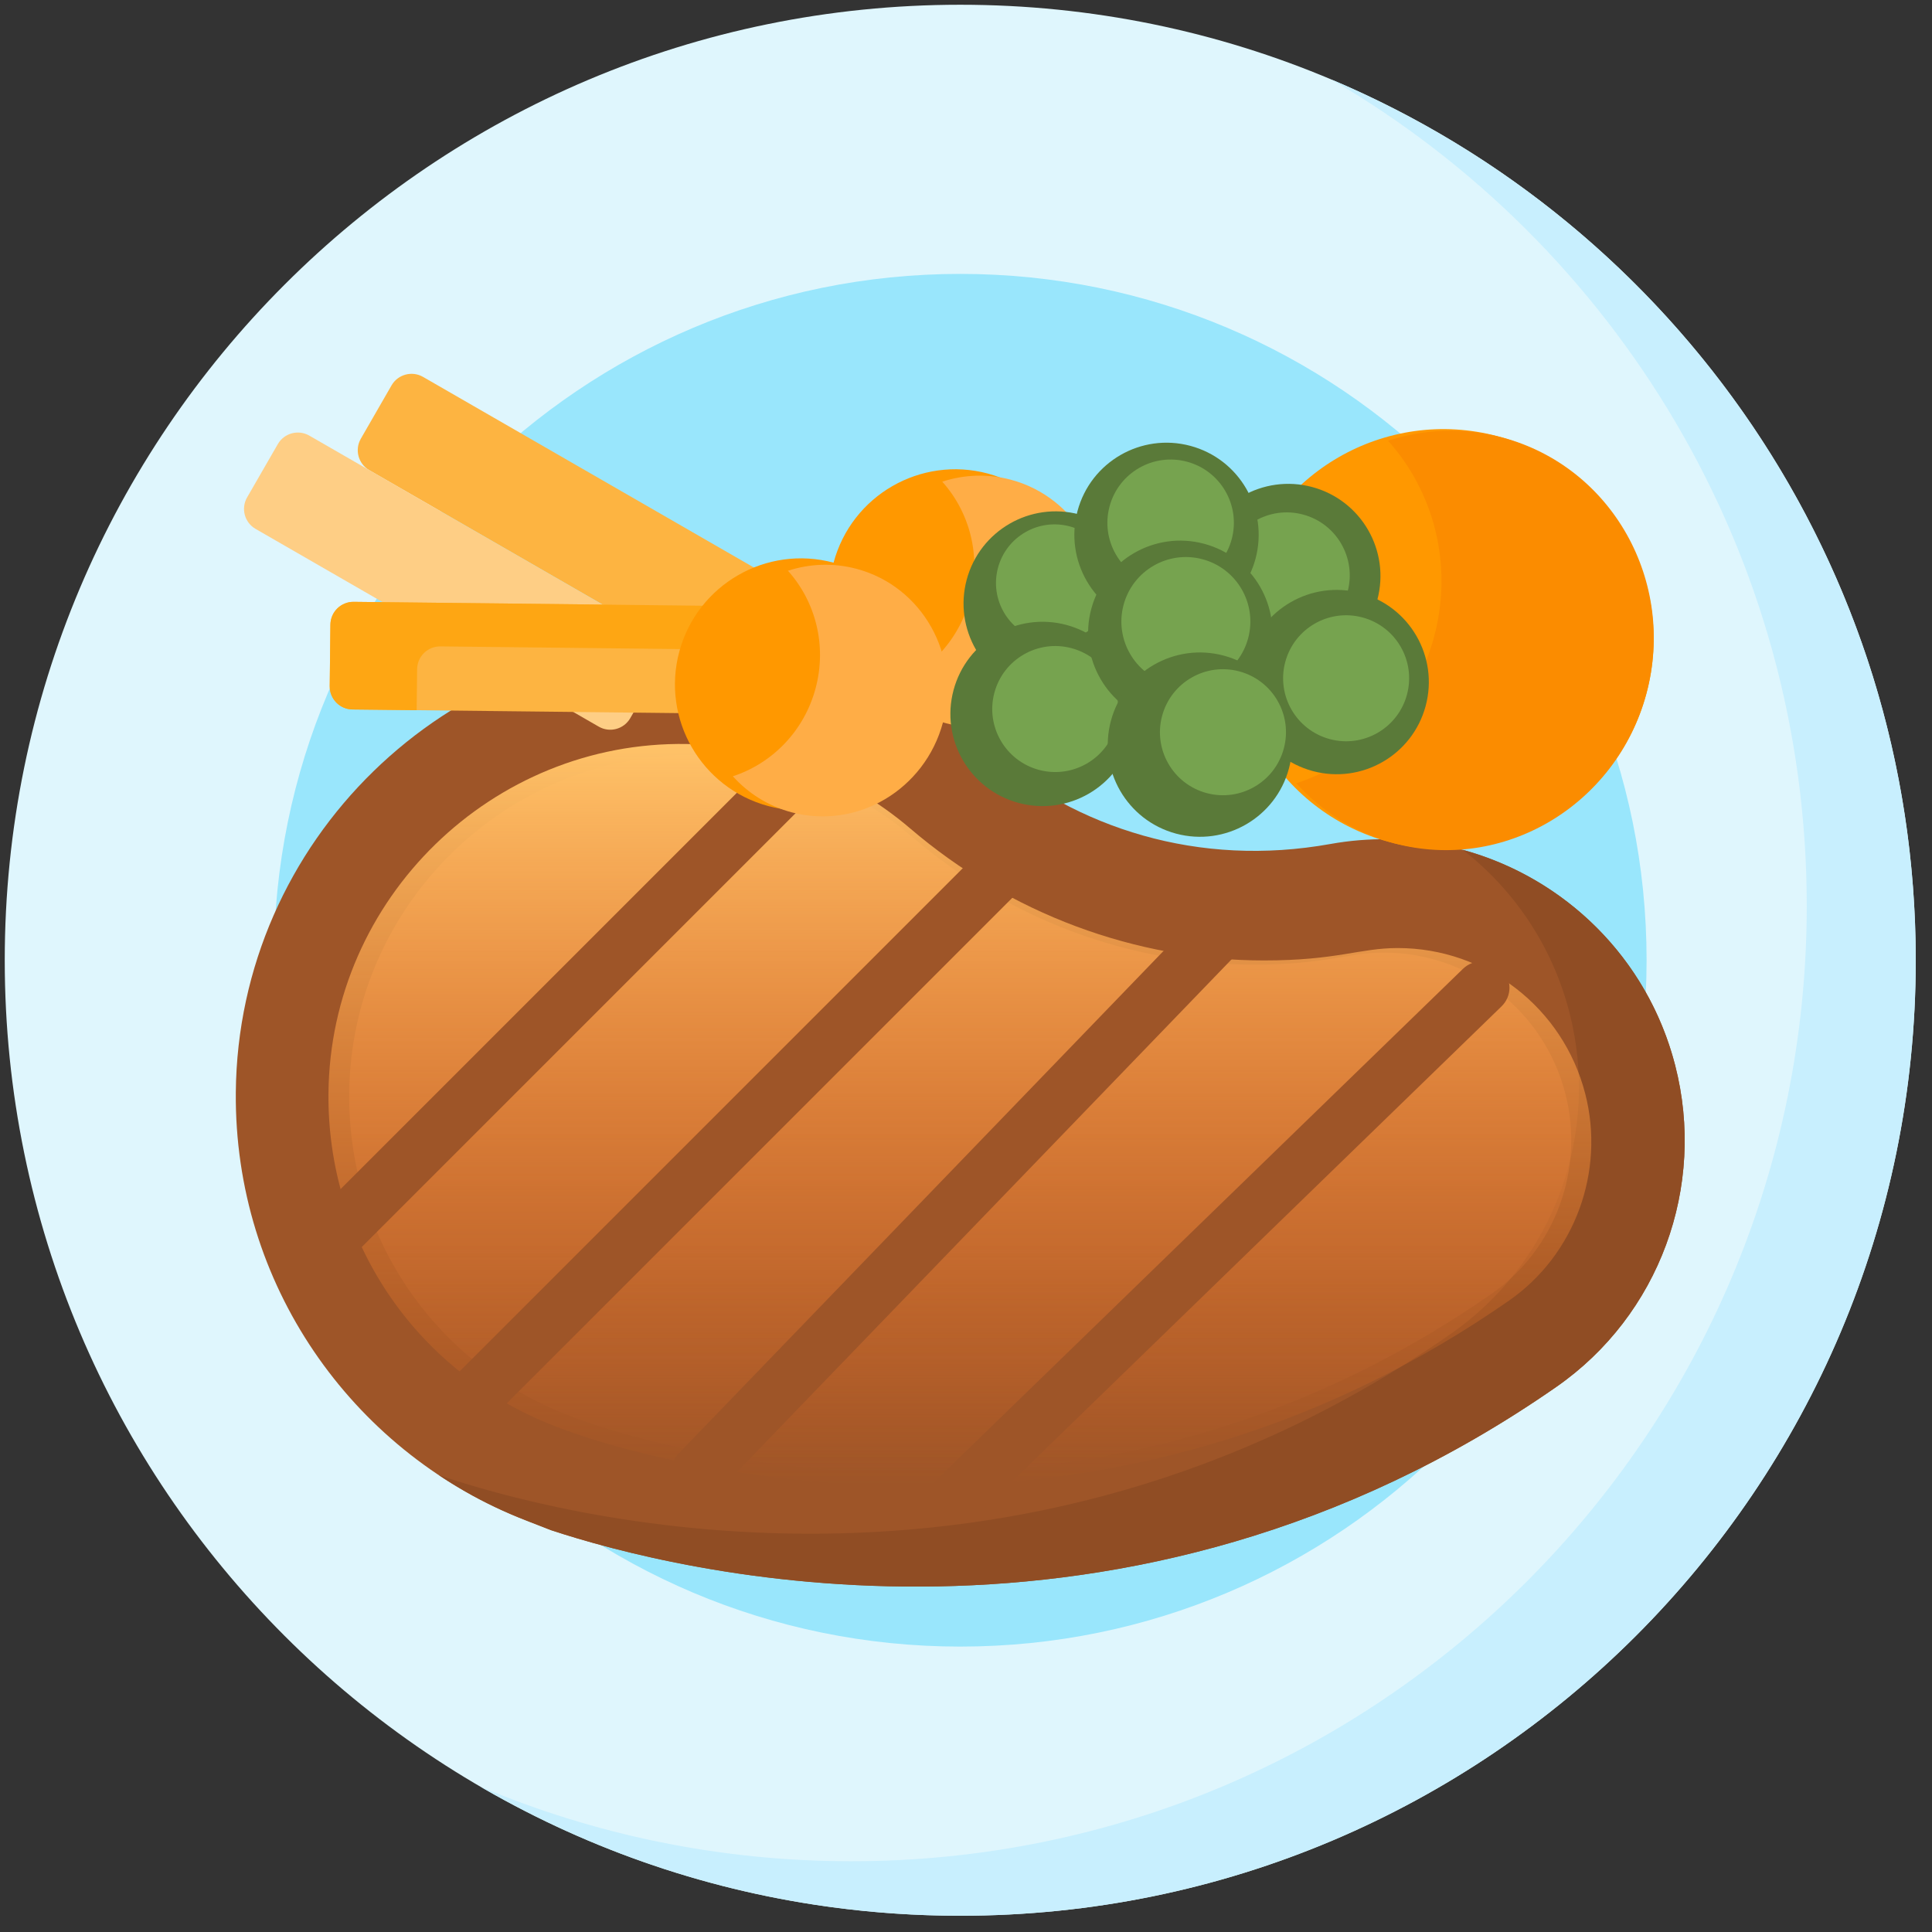 <svg width="92" height="92" viewBox="0 0 92 92" fill="none" xmlns="http://www.w3.org/2000/svg">
<rect x="0" y="0" width="92" height="92" fill="#333333" stroke="none"/>
<g clip-path="url(#clip0)">
<path d="M45.726 91.226C70.855 91.226 91.226 70.855 91.226 45.726C91.226 20.597 70.855 0.226 45.726 0.226C20.597 0.226 0.226 20.597 0.226 45.726C0.226 70.855 20.597 91.226 45.726 91.226Z" fill="#DFF6FD"/>
<path d="M45.726 78.409C63.776 78.409 78.409 63.776 78.409 45.726C78.409 27.676 63.776 13.043 45.726 13.043C27.675 13.043 13.043 27.676 13.043 45.726C13.043 63.776 27.675 78.409 45.726 78.409Z" fill="#99E6FC"/>
<path d="M63.398 3.786C76.935 11.669 86.036 26.336 86.036 43.131C86.036 68.26 65.665 88.631 40.536 88.631C34.268 88.631 28.297 87.363 22.863 85.071C29.581 88.983 37.391 91.226 45.726 91.226C70.855 91.226 91.226 70.855 91.226 45.726C91.226 26.865 79.749 10.684 63.398 3.786V3.786Z" fill="#C8EFFE"/>
<path d="M79.768 50.723C77.896 43.458 70.738 38.865 63.353 40.19C57.088 41.315 51.3 39.474 46.946 35.749C43.245 32.584 38.464 30.645 33.233 30.562C21.262 30.372 11.334 40.048 11.229 52.019C11.149 61.162 16.738 69.009 24.692 72.261L26.245 72.867C32.123 74.808 53.569 80.335 74.111 66.043C79.016 62.63 81.259 56.509 79.768 50.723V50.723Z" fill="#9E5528"/>
<path d="M79.768 50.723C78.444 45.586 74.478 41.789 69.658 40.471C72.08 42.355 73.913 45.024 74.733 48.206C76.224 53.992 73.981 60.112 69.076 63.525C48.155 78.082 26.296 72.079 20.901 70.246C23.113 71.718 24.763 72.289 26.245 72.867C32.123 74.807 53.569 80.335 74.111 66.042C79.016 62.63 81.259 56.509 79.768 50.723V50.723Z" fill="#904D24"/>
<path d="M43.618 70.152C36.98 70.151 30.431 68.775 26.736 67.263C20.538 64.729 16.57 58.764 16.629 52.066C16.707 43.077 24.174 35.808 33.147 35.961C36.917 36.021 40.572 37.403 43.436 39.853C48.022 43.775 53.811 45.935 59.737 45.935C63.123 45.935 64.141 45.362 65.899 45.362C69.968 45.362 73.522 48.121 74.539 52.071C75.467 55.669 74.055 59.503 71.027 61.61C62.882 67.278 53.66 70.152 43.62 70.152C43.619 70.152 43.62 70.152 43.618 70.152Z" fill="url(#paint0_linear)"/>
<path d="M43.532 70.762C36.672 70.762 29.905 69.339 26.086 67.777C19.681 65.158 15.581 58.994 15.641 52.072C15.722 42.783 23.438 35.271 32.711 35.429C36.608 35.491 40.384 36.92 43.344 39.451C48.083 43.505 54.065 45.737 60.189 45.736C63.689 45.736 64.74 45.145 66.557 45.145C70.762 45.145 74.434 47.995 75.486 52.077C76.444 55.796 74.986 59.758 71.856 61.935C63.439 67.792 53.909 70.762 43.534 70.762C43.533 70.762 43.534 70.762 43.532 70.762Z" fill="url(#paint1_linear)"/>
<path d="M15.454 60.603C15.113 60.603 14.772 60.473 14.512 60.213C13.992 59.692 13.992 58.849 14.512 58.329L38.46 34.381C38.98 33.861 39.823 33.861 40.344 34.381C40.864 34.901 40.864 35.744 40.344 36.265L16.396 60.213C16.135 60.473 15.794 60.603 15.454 60.603V60.603Z" fill="#9E5528"/>
<path d="M22.055 68.352C21.714 68.352 21.373 68.221 21.113 67.961C20.593 67.441 20.593 66.598 21.113 66.077L47.213 39.977C47.733 39.457 48.576 39.457 49.097 39.977C49.617 40.498 49.617 41.341 49.097 41.861L22.997 67.961C22.736 68.221 22.395 68.352 22.055 68.352V68.352Z" fill="#9E5528"/>
<path d="M33.221 71.484C32.893 71.484 32.565 71.354 32.315 71.095C31.814 70.576 31.814 69.734 32.315 69.215L56.875 43.761C57.376 43.242 58.188 43.242 58.688 43.761C59.189 44.28 59.189 45.121 58.688 45.64L34.128 71.095C33.878 71.354 33.549 71.484 33.221 71.484V71.484Z" fill="#9E5528"/>
<path d="M71.499 47.925C72.007 47.432 72.007 46.633 71.499 46.14C70.991 45.647 70.168 45.647 69.66 46.14L44.606 70.458C44.104 70.946 44.099 71.732 44.59 72.226C45.307 72.144 46.033 72.045 46.766 71.931L71.499 47.925Z" fill="#9E5528"/>
<path d="M66.153 40.095C71.488 41.525 76.971 38.359 78.401 33.024C79.83 27.689 76.664 22.206 71.33 20.777C65.995 19.347 60.512 22.513 59.082 27.848C57.653 33.182 60.819 38.666 66.153 40.095Z" fill="#FF9800"/>
<path d="M43.937 34.142C47.138 35 50.428 33.1 51.285 29.9C52.143 26.699 50.244 23.409 47.043 22.551C43.842 21.694 40.552 23.593 39.694 26.794C38.837 29.995 40.736 33.285 43.937 34.142Z" fill="#FF9800"/>
<path d="M71.554 20.837C69.694 20.338 67.813 20.427 66.097 20.987C68.27 23.406 69.211 26.885 68.292 30.316C67.373 33.745 64.818 36.288 61.727 37.297C62.933 38.639 64.518 39.657 66.378 40.155C71.589 41.552 76.971 38.359 78.401 33.024C79.83 27.689 76.765 22.233 71.554 20.837Z" fill="#FB8C00"/>
<path d="M48.144 22.846C47.028 22.547 45.899 22.6 44.869 22.936C46.173 24.388 46.738 26.475 46.186 28.533C45.635 30.591 44.102 32.117 42.247 32.722C42.971 33.528 43.922 34.138 45.038 34.437C48.164 35.275 51.394 33.359 52.252 30.159C53.109 26.958 51.27 23.684 48.144 22.846Z" fill="#FFAD46"/>
<path d="M60.212 31.668C62.553 32.295 64.959 30.906 65.586 28.566C66.213 26.225 64.824 23.818 62.483 23.191C60.142 22.564 57.736 23.953 57.109 26.294C56.482 28.635 57.871 31.041 60.212 31.668Z" fill="#5A7A39"/>
<path d="M60.497 30.297C62.097 30.726 63.742 29.776 64.171 28.176C64.6 26.576 63.65 24.93 62.05 24.502C60.449 24.073 58.804 25.023 58.375 26.623C57.947 28.223 58.896 29.868 60.497 30.297Z" fill="#76A34F"/>
<path d="M62.515 36.718C64.856 37.345 67.262 35.956 67.889 33.615C68.517 31.274 67.127 28.868 64.787 28.241C62.446 27.614 60.04 29.003 59.412 31.344C58.785 33.685 60.174 36.091 62.515 36.718Z" fill="#5A7A39"/>
<path d="M63.325 35.196C64.925 35.625 66.57 34.675 66.999 33.075C67.428 31.474 66.478 29.829 64.877 29.401C63.277 28.972 61.632 29.922 61.203 31.522C60.775 33.122 61.724 34.767 63.325 35.196Z" fill="#76A34F"/>
<path d="M49.136 32.977C51.477 33.605 53.883 32.215 54.51 29.874C55.138 27.534 53.748 25.127 51.407 24.5C49.067 23.873 46.66 25.262 46.033 27.603C45.406 29.944 46.795 32.35 49.136 32.977Z" fill="#5A7A39"/>
<path d="M49.496 30.455C50.984 30.854 52.514 29.971 52.913 28.483C53.312 26.994 52.428 25.465 50.94 25.066C49.452 24.667 47.922 25.55 47.523 27.039C47.125 28.527 48.008 30.057 49.496 30.455Z" fill="#76A34F"/>
<path d="M48.51 38.236C50.851 38.863 53.257 37.474 53.884 35.133C54.512 32.792 53.122 30.386 50.782 29.759C48.441 29.131 46.035 30.52 45.407 32.861C44.78 35.202 46.169 37.608 48.51 38.236Z" fill="#5A7A39"/>
<path d="M49.474 36.661C51.074 37.09 52.719 36.14 53.148 34.54C53.577 32.939 52.627 31.294 51.027 30.866C49.426 30.437 47.781 31.387 47.352 32.987C46.924 34.587 47.873 36.232 49.474 36.661Z" fill="#76A34F"/>
<path d="M54.413 29.708C56.754 30.336 59.16 28.947 59.787 26.606C60.414 24.265 59.025 21.858 56.684 21.231C54.343 20.604 51.937 21.993 51.31 24.334C50.683 26.675 52.072 29.081 54.413 29.708Z" fill="#5A7A39"/>
<path d="M54.965 27.803C56.571 28.233 58.222 27.28 58.653 25.674C59.083 24.067 58.13 22.416 56.524 21.986C54.917 21.555 53.266 22.509 52.836 24.115C52.405 25.721 53.358 27.373 54.965 27.803Z" fill="#76A34F"/>
<path d="M55.068 34.371C57.409 34.998 59.815 33.609 60.442 31.268C61.069 28.927 59.68 26.521 57.339 25.894C54.998 25.267 52.592 26.656 51.965 28.997C51.338 31.338 52.727 33.744 55.068 34.371Z" fill="#5A7A39"/>
<path d="M55.675 32.563C57.313 33.002 58.997 32.03 59.436 30.392C59.875 28.754 58.903 27.07 57.264 26.631C55.626 26.192 53.943 27.164 53.504 28.802C53.065 30.44 54.037 32.124 55.675 32.563Z" fill="#76A34F"/>
<path d="M56.004 39.697C58.345 40.324 60.751 38.935 61.378 36.594C62.005 34.253 60.616 31.847 58.275 31.22C55.934 30.593 53.528 31.982 52.901 34.322C52.274 36.663 53.663 39.07 56.004 39.697Z" fill="#5A7A39"/>
<path d="M57.46 37.766C59.06 38.195 60.705 37.245 61.134 35.644C61.563 34.044 60.613 32.399 59.013 31.97C57.412 31.541 55.767 32.491 55.338 34.092C54.91 35.692 55.859 37.337 57.46 37.766Z" fill="#76A34F"/>
<path d="M20.146 17.948L36.486 27.363C37.012 27.666 37.193 28.338 36.89 28.864L35.427 31.402C35.124 31.928 34.453 32.108 33.927 31.805L17.586 22.39C17.06 22.087 16.88 21.415 17.183 20.89L18.645 18.351C18.948 17.826 19.62 17.645 20.146 17.948Z" fill="#FDB441"/>
<path d="M14.73 20.744L31.071 30.16C31.597 30.463 31.777 31.134 31.474 31.66L30.012 34.199C29.709 34.724 29.037 34.905 28.512 34.602L12.171 25.186C11.645 24.884 11.464 24.212 11.767 23.686L13.23 21.148C13.533 20.622 14.205 20.442 14.73 20.744Z" fill="#FECE85"/>
<path d="M16.844 28.659L35.702 28.869C36.309 28.875 36.795 29.372 36.789 29.979L36.756 32.909C36.749 33.515 36.252 34.002 35.645 33.995L16.787 33.785C16.181 33.779 15.694 33.281 15.701 32.675L15.734 29.745C15.74 29.139 16.238 28.652 16.844 28.659Z" fill="#FDB441"/>
<path d="M16.787 33.785L19.841 33.819L19.863 31.867C19.869 31.261 20.366 30.774 20.973 30.781L36.778 30.957L36.789 29.979C36.795 29.372 36.309 28.875 35.702 28.869L16.844 28.659C16.238 28.652 15.74 29.139 15.734 29.745L15.701 32.675C15.694 33.281 16.181 33.779 16.787 33.785Z" fill="#FEA613"/>
<path d="M36.589 38.385C39.789 39.243 43.08 37.343 43.937 34.142C44.795 30.942 42.895 27.651 39.694 26.794C36.494 25.936 33.204 27.836 32.346 31.037C31.488 34.237 33.388 37.527 36.589 38.385Z" fill="#FF9800"/>
<path d="M40.795 27.089C39.679 26.79 38.55 26.843 37.521 27.179C38.824 28.63 39.389 30.718 38.838 32.776C38.286 34.834 36.753 36.359 34.898 36.965C35.622 37.77 36.573 38.381 37.689 38.68C40.816 39.518 44.045 37.602 44.903 34.401C45.761 31.2 43.922 27.927 40.795 27.089Z" fill="#FFAD46"/>
</g>
<defs>
<linearGradient id="paint0_linear" x1="45.724" y1="35.959" x2="45.724" y2="70.152" gradientUnits="userSpaceOnUse">
<stop stop-color="#C86D36"/>
<stop offset="1" stop-color="#C86D36" stop-opacity="0"/>
</linearGradient>
<linearGradient id="paint1_linear" x1="45.709" y1="35.427" x2="45.709" y2="70.762" gradientUnits="userSpaceOnUse">
<stop stop-color="#FFC369"/>
<stop offset="1" stop-color="#FF6F18" stop-opacity="0"/>
</linearGradient>
<clipPath id="clip0">
<rect width="91" height="91" fill="white" transform="translate(0.226 0.226)"/>
</clipPath>
</defs>
</svg>
